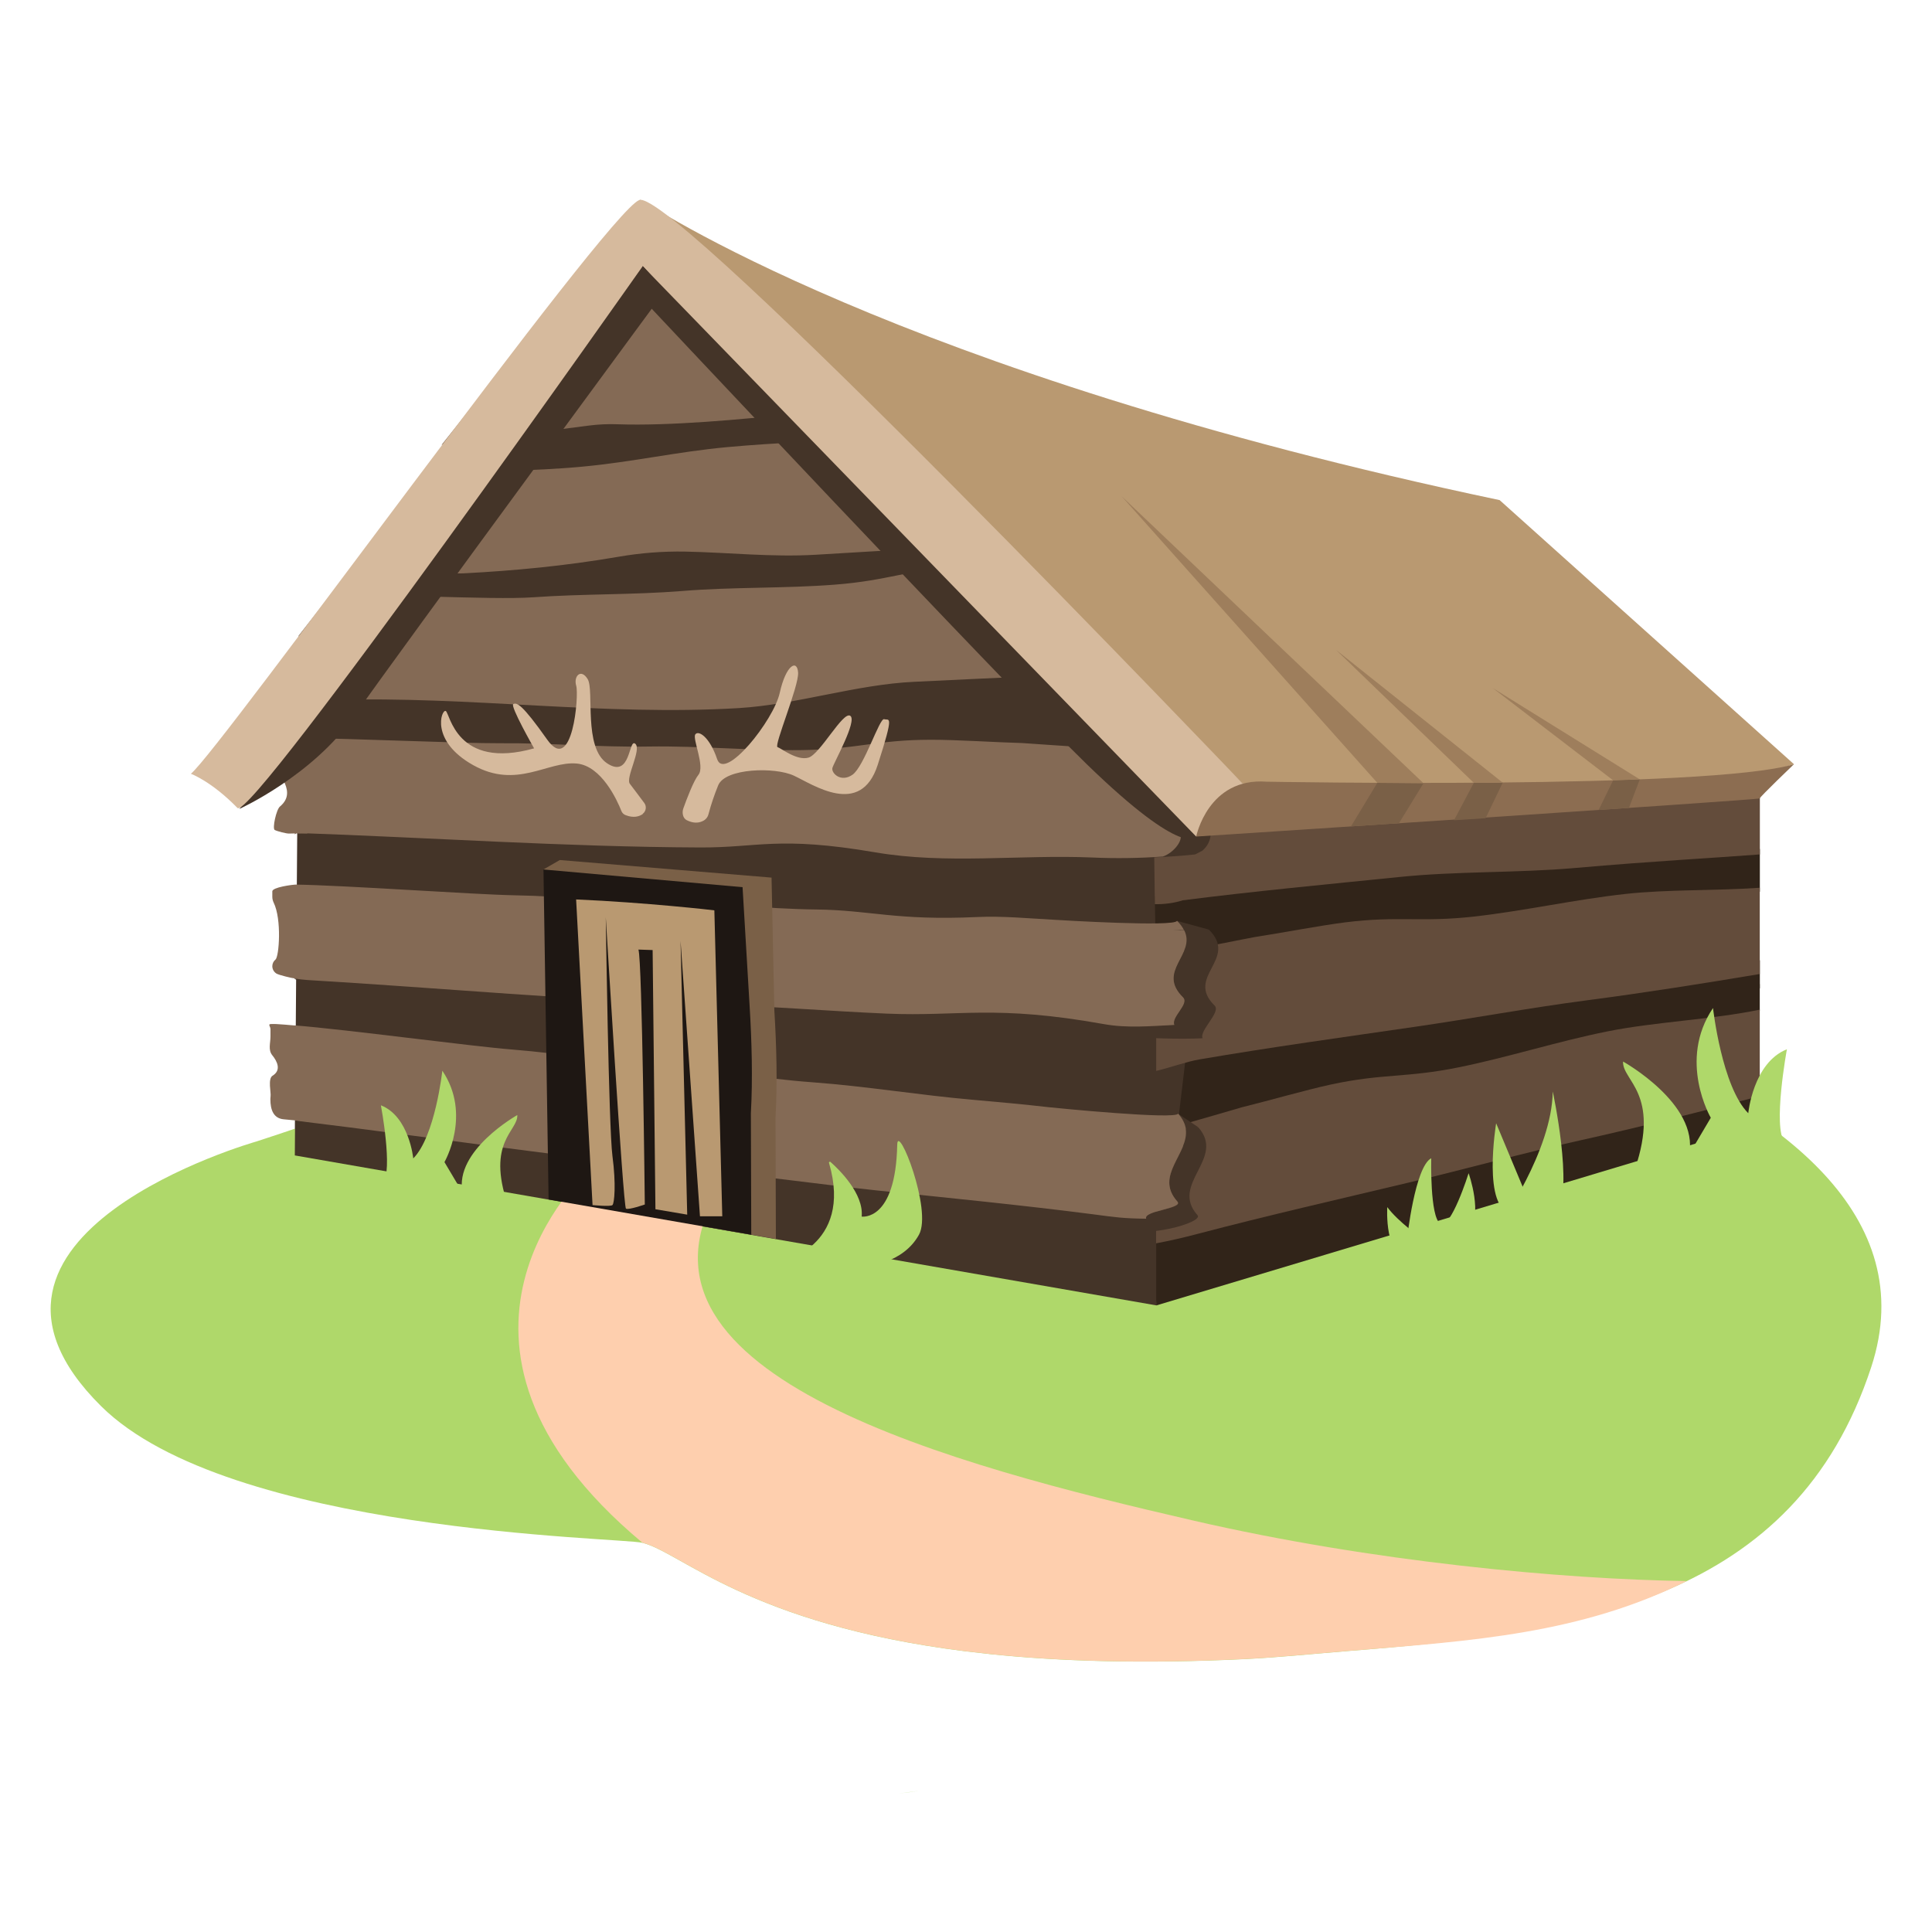 <?xml version="1.0" encoding="utf-8"?>
<!-- Generator: Adobe Illustrator 26.0.1, SVG Export Plug-In . SVG Version: 6.00 Build 0)  -->
<svg version="1.1" id="Layer_1" xmlns="http://www.w3.org/2000/svg" xmlns:xlink="http://www.w3.org/1999/xlink" x="0px" y="0px"
	 viewBox="0 0 2000 2000" style="enable-background:new 0 0 2000 2000;" xml:space="preserve">
<style type="text/css">
	.st0{fill:#AFD86A;}
	.st1{fill:#FECFAE;}
	.st2{fill:#312419;}
	.st3{fill:#443428;}
	.st4{fill:#846A55;}
	.st5{fill:none;}
	.st6{fill:#634C3B;}
	.st7{clip-path:url(#SVGID_00000018921290257851089550000004985278965093792702_);}
	.st8{fill:#D6BA9D;}
	.st9{fill:#7A6047;}
	.st10{fill:#1E1713;}
	.st11{fill:#B99971;}
	.st12{fill:#8C6D51;}
	.st13{fill:#9E7E5C;}
</style>
<path class="st0" d="M929.8,1856.7l23.8-3.2C945.9,1854.7,937.9,1855.8,929.8,1856.7z"/>
<path class="st1" d="M929.2,1856.8L929.2,1856.8l0.6-0.1L929.2,1856.8z"/>
<path class="st0" d="M1937.1,1415.2c-79.5,242.3-303.2,275.1-541.1,293.9c-36.9,3-72.8,6.7-107.3,8.4
	c-105.3,5.1-192.1,2.3-264.2-5.2l-0.6-0.1l-24.7-2.8c-223.9-28.1-294.3-102.5-334.2-112.3c-22.8-5.6-427.9-10.2-560.3-141.4
	c-179.4-177.8,160.6-274,160.6-274c61.1-19.5,106.5-39.9,120.8-23.3l960.4-169C1346.5,989.4,2040.5,1100,1937.1,1415.2z"/>
<path class="st2" d="M1285.9,1133.3c-3.2,0.8-47.3,15.3-89,27.8v-57.5c16.1-4.3,31.3-10.5,44.8-13c74.1-13.7,148.5-24.8,222.8-36.6
	c59.9-9.5,119.4-21.6,179.3-30.2c59.5-8.5,118.8-18.8,178-29.7v29c-49.7,10.9-108.6,13.5-157.7,24.3c-52,11.4-102.4,29.2-154,40.7
	c-54.6,12.1-78,6.6-132.3,19.5C1352,1113.7,1311.6,1126.3,1285.9,1133.3z"/>
<polygon class="st2" points="1195.3,1126.6 1821.7,1018.7 1821.7,1046.1 1640.3,1110.4 1196.9,1242.6 1196.9,1164.2 "/>
<polygon class="st3" points="1284.3,617.7 662.7,206.9 309.2,658.1 305.2,1196.1 1196.9,1351.3 "/>
<path class="st4" d="M1091.4,583.2c-26.4,0.9-68.5,1-94.8,2.7c-55.4,3.6-76.6,15-132.1,19.3c-52.6,4.1-105.5,2.3-158.3,6.6
	c-51.1,4.1-102.7,2.8-154.1,6.5c-45,3.2-161.5-4.8-206.5-0.4c-7.3,0.7-13.2,23-18.4,27.5c-25.2,22,20.6,29.3-4.9,51
	c-5.1,4.3-9.2,9.3-14.3,13.6c-5.9,5-4.9,8.2,3.2,10.4c11.2,3.1,22.9,4.5,34.6,4.2c139.8-4.2,279.5,16.8,419.2,8.4
	c60.2-3.7,121-24.4,181.4-27.2c75-3.5,150-7.6,225.1-9.2c24.3-0.5,48.5-2.4,72.5-5.7c-4.3-7.7,30.4-18.6,23-24.7
	c-33.8-27.8,26.9-60-6.8-87.9C1259.2,585,1097.4,582.9,1091.4,583.2z"/>
<polygon class="st5" points="1196.9,608.3 643.8,227.9 305.2,672.9 305.2,1196.1 1196.9,1351.3 "/>
<path class="st2" d="M1299.2,988.7c-3.5,0.7-56.8,14.7-102.2,25l-1.6-85.6c9.2,0.2,21.4-13.6,30.2-17.3
	c74.5-12.1,149.7-10.6,224.4-20.4c60.2-7.9,118.8-4.7,179-11.5c83.5-9.4,135.9,5.5,192.8,0v44.2c-45.5,4.1-95.6,2.1-139,8.2
	c-52.7,7.4-104.3,22.5-156.7,30.1c-55.3,7.9-78.2-1.2-133.3,7.7C1366.6,973.3,1325.2,983.4,1299.2,988.7z"/>
<path class="st2" d="M1634.9,1170.4c62.6-14,124.8-29.7,186.8-46v39.5l-624.8,187.5v-74.7c14.4-2.8,28.7-6,43-9.8
	c72.6-19.2,145.9-35.9,218.9-53.2C1517.7,1199.7,1576,1183.3,1634.9,1170.4z"/>
<path class="st2" d="M1287,808.1c-4,0.4-54,8.9-90.1,13.2l-1.6-64c5.2-0.3,12.3,11.7,18.5,10.2c74.9-5.8,150-9.1,224.9-13.1
	c60.4-3.2,122.5,1.9,182.9-0.4c88.1-3.4,123.8,2.4,184.6,0.7l15.6,24.2c-48.3,3.9-102.7,9-149.6,12.2c-52.9,3.5-104.9,1.5-157.5,5.2
	c-55.6,3.9-78.2-4.2-133.5,0.4C1354.9,798.8,1313.3,805,1287,808.1z"/>
<path class="st6" d="M1821.7,1045.2v89.5c-62,16.3-124.2,32.1-186.8,46c-59,13.1-117.2,29.4-176.2,43.4
	c-73,17.4-146.3,34.1-218.9,53.2c-14.3,3.8-28.6,7.1-43,9.8v-115.5c41.7-11.4,85.8-24.6,89-25.4c25.6-6.3,66.1-17.9,91.9-23.5
	c54.3-11.7,77.7-6.7,132.3-17.8c51.7-10.5,102.1-26.8,154-37.2C1713.2,1057.8,1772,1055.5,1821.7,1045.2z"/>
<path class="st6" d="M1241.7,1096.7c-13.5,2.3-28.7,8-44.8,11.9V989.5c45.4-8.1,98.7-19,102.2-19.5c26.1-4,67.4-11.9,93.6-15.2
	c55.1-6.9,78,0.2,133.3-6c52.4-5.9,104.1-17.6,156.7-23.4c43.4-4.8,93.5-3.2,139-6.4v89.3c-59.2,9.9-118.5,19.3-178,27.1
	c-59.9,7.8-119.4,18.9-179.3,27.6C1390.2,1073.8,1315.7,1084,1241.7,1096.7z"/>
<path class="st6" d="M1195.5,936l-1.5-117.1c36.1-4.4,89-10.5,93-11c26.2-3,67.9-9.1,94.2-11.3c55.4-4.6,78,3.5,133.5-0.4
	c52.6-3.7,104.7-1.6,157.5-5.2c46.8-3.1,101.3-8.3,149.6-12.2v105.7c-56.9,4.3-107.4,6.7-190.9,14c-60.2,5.3-122.4,3.2-182.6,9.4
	c-74.7,7.6-149.5,14.6-224,24.1C1215.4,934.9,1204.8,936.2,1195.5,936z"/>
<path class="st0" d="M1847.6,1182.7c-12.8-15.4,2.2-96.5,2.2-96.5c-35.1,13.9-40,66.2-40,66.2c-27.4-27.4-36.5-108.9-36.5-108.9
	c-36.8,54.5-2.3,113.6-2.3,113.6l-22.4,37.9c10.3-52.3-68.4-96.1-68.4-96.1c-1.1,19.8,39,32.7,12.2,111.6
	C1679.7,1247.8,1860.4,1198.1,1847.6,1182.7z"/>
<path class="st0" d="M1519.9,1276.2c16.1-18.2,0.4-61.7,0.4-61.7s-18.6,59.1-29.4,52.1c-10.8-7-9.3-67.6-9.3-67.6
	c-16.9,8.9-25,83.1-25,83.1S1503.8,1294.4,1519.9,1276.2z"/>
<polygon class="st3" points="1225.4,1191.8 1219.5,1152.9 1240.3,1166.8 "/>
<polygon class="st3" points="1241.3,970.6 1226.9,972.9 1218.4,953.3 1251.4,962.3 "/>
<g>
	<g>
		<g>
			<g>
				<defs>
					<polygon id="SVGID_1_" points="1196.9,604.1 666.1,198.1 305.2,651.3 305.2,1191.9 1196.9,1347.1 					"/>
				</defs>
				<clipPath id="SVGID_00000152248475756743969320000017876777059737900173_">
					<use xlink:href="#SVGID_1_"  style="overflow:visible;"/>
				</clipPath>
				<g style="clip-path:url(#SVGID_00000152248475756743969320000017876777059737900173_);">
					<path class="st4" d="M987.4,449.9c-26.4,1.3-68.5,1.9-94.8,3.9c-55.4,4.2-83.7,4-139.2,9c-52.5,4.8-98.1,15.4-150.8,20.3
						c-51.1,4.8-102.7,4.1-154,8.4c-44.9,3.8-47.9,106.3,31.7,102c51.7-2.7,104.6-7.6,160.3-17.2c22.6-3.9,45.6-5.7,68.6-5.3
						c44.9,0.9,89.5,5.9,134.8,3.3c74.9-4.4,149.8-9.4,224.9-11.9c24.2-0.8,48.4-3,72.4-6.6c-4.4-7.7,30.2-19,22.7-25
						c-34.1-27.4,26.2-60.3-7.8-87.8C1155.3,449.7,993.4,449.5,987.4,449.9z"/>
					<path class="st4" d="M942.1,310.1c-23.6,2.4-61.4,4.9-84.9,8c-49.5,6.4-81.7-26.7-131.3-19.6c-46.9,6.8-87.4,18.5-134.5,25.4
						c-45.6,6.7-85.3,42.8-131.2,49.1c-40.1,5.5-171.2,16.2-211.3,22.7c-6.5,1.1-4.1-6.5-8.5-2.1c-21.3,21.1,39.7,42,18.1,63
						c-4.3,4.2-7.7,8.9-12,13.1c-4.9,4.7-3.9,7.6,3.5,9.1c10.3,2.1,20.8,2.7,31.3,1.7c119.6-11.3,211.1-25,327.9-39.9
						c10-1.3,20.1-1.8,30.1-1.4c53.4,1.9,130.3-5.1,180-10.6c67.1-7.4,134.2-15.5,201.5-21.3c21.7-1.9,43.3-5,64.7-9.4
						c-4.3-6.7,26.2-18.4,19.2-23.5c-31.9-23,20.6-55.4-11.2-78.5C1092.9,302,947.6,309.5,942.1,310.1z"/>
					<path class="st4" d="M925.1,189c-23.6,2.4-61.4,4.9-84.9,8c-49.5,6.5-68.8,53.6-118.4,60.7c-46.9,6.7-93.6-27.5-140.7-20.6
						c-45.6,6.7-92,8.5-137.9,14.8c-40.1,5.5-171.2,16.2-211.3,22.7c-6.5,1.1-4.1-6.5-8.5-2.1c-21.3,21.1,39.7,42,18.1,63
						c-4.4,4.2-7.8,8.9-12.1,13.1c-4.9,4.7-3.9,7.6,3.5,9.1c10.3,2.1,20.8,2.7,31.3,1.7c125.2-11.9,250.8-19.6,375.7-35.3
						c53.9-6.8,108.2-10.6,162.3-16.6c67.1-7.4,134.2-15.5,201.5-21.3c21.7-1.9,43.3-5,64.7-9.4c-4.3-6.7,26.2-18.4,19.2-23.5
						c-31.9-23,20.6-55.4-11.2-78.5C1075.9,180.9,930.5,188.4,925.1,189z"/>
				</g>
			</g>
		</g>
	</g>
</g>
<path class="st0" d="M1460.4,1300.5c-27.8,3.7-24.3-50.9-24.3-50.9c10.9,14.8,35.4,32.2,35.4,32.2S1474.8,1298.6,1460.4,1300.5z"/>
<path class="st0" d="M1611.7,1256c17.4-25.7-4.3-126.1-4.3-126.1c-0.8,61.9-55,137.8-55,137.8S1594.3,1281.7,1611.7,1256z"/>
<path class="st0" d="M1565.3,1255.7c-31.5-2.4-16.5-92.9-16.5-92.9l33,79C1581.8,1241.8,1596.8,1258.1,1565.3,1255.7z"/>
<path class="st3" d="M1244.6,880.7l-7.4,3.8c-24.1,2.7-58.5,4-82.9,3.8c-75.1-0.5-150.2,1.4-225.2,2.7c-60.5,1-121-0.4-181.4,1.5
	c-139.9,4.4-279.8-0.2-419.6,0c-7.7,0-9.3-0.7-16.8-2.2v-11.6c0.6,0-4.8,0-4.2,0c139.8-0.2,279.7,4.4,419.5,0
	c60.4-1.9,120.9-0.5,181.4-1.5c75-1.2,150.2-3.2,225.3-2.7c24.2,0.2,48.5-1,72.6-3.6c11.4-4.2,14-11.2,6.7-17.5
	c-27.1-23.6,21.1-52.8,20.9-78.5c7.8-0.4,12.6-1.2,12.8-2.3c28.8,25.2-2,53.2,6.1,84.2C1254.8,866,1251.8,874.6,1244.6,880.7z"/>
<path class="st4" d="M305.2,863.8L305.2,863.8v-17.9C312,849.8,317.2,854.2,305.2,863.8z"/>
<path class="st4" d="M306.3,778.4c0.6,0,1.2-0.1,1.8,0C307.6,778.4,306.9,778.4,306.3,778.4l-1.8,50.8c6.6,4.1,11.6,8.7-0.6,17.9
	l-0.5,15c0.6,0,1.2,0,1.8,0.1c139.7,4.8,279.4,14.5,419.3,15.1c60.4,0.3,81-12.1,181.3,5c74,12.7,150.1,2.2,225.2,5.4
	c24.3,1.1,48.5,0.7,72.7-1c11.6-3.8,23.6-18.9,16.6-25.4c-26.2-24.6,13.8-43.8,14.5-69.5c-13.9,0.3-13.9,0.2,0-0.1
	c0.2-5.6-1.9-11.1-7.6-16.4c-1.4,6.7-162.8-5.9-169.1-6.1c-26.4-0.7-68.4-3.5-94.7-3.4c-55.5,0-77.3,9.9-133.1,10.7
	c-52.7,0.7-105.4-4.5-158.4-3.7c-51.3,0.9-102.7-3.8-154.2-3.4c-38.5,0.2-150.9-4.9-210.8-5.5L306.3,778.4z"/>
<path class="st3" d="M1257.4,1041c6.8,6.8-16.1,25.7-12.5,33.8c-24.2,1.2-55.8-0.1-80.1-1.8c-75-5.1-149.3-13.9-224.3-17.1
	c-60.5-2.6-120.8-7.6-181.2-9.4c-139.9-4-279.2-17-418.8-25.3c-11.6-0.7-23.1-3.1-34.1-7.2c-0.4-0.2-0.9-0.3-1.3-0.5v-0.7
	c4.2,0.8,8.4,1.3,12.6,1.5c139.6,8.3,278.9,21.4,418.8,25.4c60.4,1.7,120.8,6.8,181.2,9.4c75,3.2,150.1,5.8,225,10.9
	c24.2,1.7,48.5,2,72.7,0.8c-3.6-8.2,15.9-21.7,9-28.5c-27.7-27.3,13.9-44.3,1.2-69.5c9.3-0.3,25.5,1,25.8-0.5
	C1282.5,993.1,1226.4,1010.7,1257.4,1041z"/>
<path class="st3" d="M1227.6,1168.8c7.6-0.1,12.4-0.7,12.8-1.9c29,32.6-29.9,58.5-0.7,91.1c6.5,7.2-54.2,25.5-87.5,13.2
	c-74.5-9.6-149.3-16.9-223.9-24.7c-60.1-6.4-120-15.2-180.2-20.6c-139.3-12.6-277.6-34.2-416.4-51c-9-1.1-17.8-3.3-26.3-6.4v-8.4
	c1.8,0.3,3.6,0.6,5.5,0.8c138.8,16.8,277.1,38.4,416.4,51c60.1,5.5,120,14.3,180.2,20.6c74.6,7.8,149.4,15,223.9,24.7
	c24.2,3.1,31,4.3,55.2,4.6c-3.1-8.4,38.7-10.6,32.3-17.8C1194.5,1216.8,1231.4,1194.3,1227.6,1168.8z"/>
<path class="st4" d="M306.6,1149.7c-0.4,0.2-0.9,0.5-1.3,0.8v-50.2c10,9.3,22.7,18.5,7.1,28.2C306.7,1132,312.2,1146.1,306.6,1149.7
	z"/>
<path class="st4" d="M319.7,991.2c-5.1,3.6-9.5,7.9-14.5,11.6v-64.7C312.1,956.1,339.4,977.3,319.7,991.2z"/>
<path class="st8" d="M727.2,850.1c3-1.3,5.4-3.9,6.2-7.2c2.7-10.2,6.1-20.2,10.1-30c7.4-17.8,58.6-19.1,78.2-10
	c19.7,9,69.2,43.7,86.9-11.1c17.7-54.8,11.5-45.6,6.7-47.3c-4.8-1.7-20.7,49-32.8,57.5c-12.1,8.4-22.1-1.7-20.8-7s26-48.9,18.5-54
	s-31.3,39.9-43.3,43.3s-28-9.6-32-10.9c-4-1.3,22.1-62.9,21.3-77.1c-0.9-14.2-12.6-8.1-19,20.9c-6.4,28.9-57,91.8-64.8,68.7
	c-7.8-23.1-19.3-30.2-22.6-25.7c-3.3,4.5,10.3,33.2,3.2,41.9c-5,6.2-12,24.7-15.6,34.7c-1.6,4.4-0.6,10.3,3.6,12.3
	C717.1,852.1,722.5,852.3,727.2,850.1z"/>
<path class="st8" d="M665.3,842.5c3.5-2.6,4.3-7.7,1.7-11.2c-4.5-6-11.7-15.7-14.9-19.8c-5-6.1,12.5-35.8,5.5-41.6
	c-7-5.8-4.4,36.6-29.1,20.3c-24.7-16.3-13.2-75.6-20.1-87.1c-6.9-11.5-14.9-3.2-11.9,6.8c3,10-3.9,92.7-30,55.8
	c-26.1-36.9-31.3-38.5-35.1-36.9c-3.8,1.6,21.5,45.9,21.5,45.9c-80.7,22.6-87.1-36.7-91.5-38.7c-4.4-1.9-16.6,30.9,28.5,56.1
	c45.1,25.2,76.9-4.4,107.1-1.7c25.8,2.4,42,38.3,46.2,49c0.8,2.1,2.5,3.8,4.6,4.5c8.1,3.1,13.8,1.4,17.6-1.2
	C665.5,842.8,665.5,842.8,665.3,842.5z"/>
<path class="st4" d="M283.3,934.4c8.5,17.3,5.6,55.9,1.9,58.9c-2.1,1.7-3.3,4.3-3.3,6.9c0,3.1,1.6,5.9,4.2,7.6
	c2.6,1.6,16.4,4.9,19.2,5.1h0.1v0.1c4.2,0.7,8.4,1.2,12.6,1.5c139.6,8.3,278.9,21.3,418.8,25.4c60.4,1.7,120.7,6.8,181.2,9.4
	c75,3.2,111.3-9.5,225,10.9c24,4.3,48.5,2,72.7,0.8c-3.6-8.1,15.8-21.7,9-28.5c-27.8-27.4,13.8-44.3,1.2-69.5c-1.7,0-5.4,0-11-0.2
	c4.2,0,7.8,0,10.7-0.1c-1.9-3.6-4.3-6.8-7.2-9.5c-1.6,6.6-121.6-0.7-127.8-1.1c-26.3-1.4-52.7-4-79.1-2.8
	c-83.7,3.9-110.9-7.2-166.6-7.8c-52.7-0.6-105.3-7.1-158.2-7.5c-51.3-0.5-102.6-6.3-154-7.2c-42.5-0.8-174.6-10.3-227.4-11.1v0.1
	c-2.6,0-23.4,2.7-23.4,6.9v5.7C281.9,930.5,282.4,932.5,283.3,934.4z"/>
<path class="st4" d="M279.9,1137.4v0.6c0,10.7,3.1,19.7,13.8,20.7c3.5,0.3,7.3,0.7,11.6,1.1v0.1c1.8,0.3,3.7,0.6,5.5,0.8
	c138.8,16.8,277.1,38.4,416.4,51c60.2,5.5,120.1,14.2,180.2,20.6c74.6,7.8,149.4,15.1,223.9,24.7c24.2,3.2,31,4.3,55.2,4.6
	c-3.1-8.3,38.8-10.6,32.3-17.8c-24.3-27.1,12.4-49.6,8.7-75.2h0.1c-0.8-5.1-3.2-10.4-8-15.8c-2,6.5-127.4-5.9-133.7-6.6
	c-26.2-3-52.4-5.4-78.7-7.7c-55.3-4.8-110.2-14-165.8-18.1c-52.6-3.8-104.6-13.5-157.5-17.2c-51.1-3.6-102-12.6-153.3-16.7
	c-42.1-3.3-172.1-20.8-225.3-25v0.1c-7.5-0.7-14-1.2-19.2-1.5c-2-0.1-4-0.1-6,0c-2.9,0.2-0.1,2.6-0.1,5.4c0,2.1,0,4.7,0,7.3
	c0,7.1-2.6,14,1.8,19.5c5.1,6.3,9.8,15.5,0.3,21.3c-5,3.1-1.4,17.6-2,21.2C280,1135.7,279.9,1136.5,279.9,1137.4z"/>
<path class="st9" d="M802.8,1156.9l0.4,125.7l-209.8-36.5L580.2,909l-17.7-8.9l17-9.8l219.2,18.2l2.9,137.4
	C803.8,1081.9,804.9,1121.1,802.8,1156.9z"/>
<path class="st1" d="M1235,1574c185.6,42.9,383.8,60.9,511.1,62.7c-109,54.3-220.2,62-350.1,72.3c-36.9,3-72.8,6.7-107.3,8.4
	c-105.3,5.1-192.1,2.3-264.2-5.2l-0.6-0.1l-24.7-2.8C775.3,1681.2,704.9,1606.8,665,1597c-251-209.5-56.6-384.6-56.6-384.6
	l134.4,21.4C633.3,1424.8,989.4,1517.4,1235,1574z"/>
<path class="st10" d="M768.7,918.4l7.3,123c2.2,36,3.3,75.2,1.3,111.1l0.4,125.7l-209.8-36.5l-5.3-341.6L768.7,918.4z"/>
<path class="st11" d="M739.5,942.4l8.2,316.7h-23.1l-20.1-285l6.9,283.3l-32.9-5.6l-2.9-268.3l-14.7-0.5
	c3.9,10.7,6.6,263.9,6.6,263.9s-16.6,5.8-19.5,4.3s-20.9-301.6-20.9-301.6s3,217.7,6.9,247.1s2,49,0,50.8s-20.6,0-20.6,0l-17-316.4
	C668.5,934.2,739.6,942.3,739.5,942.4z"/>
<path class="st4" d="M318,862.8c-20.8,0.3,1.8-0.4-19,0.1c-2.8,0-11.9-2.3-14.6-3.7c-2.7-1.4,1.6-21.2,5.4-24.3
	c17.4-14.6-0.1-32-10-48.6c-0.2-0.3-0.4-0.7-0.6-1.2c-4-8.4,1-18.6,10.2-20c0.3,0,0.6-0.1,0.9-0.1c13.1-1.2,17.7-0.2,43.1-1
	L318,862.8z"/>
<path class="st3" d="M665.3,275.5l36.7,7c0,0-291.7,396-335,458.3s-119.2,96.6-119.2,96.6L665.3,275.5z"/>
<path class="st11" d="M1304,828.5l477-13.8l76.1-23.6l-304.7-273.4C925.6,385.8,664.1,207,664.1,207L1304,828.5z"/>
<path class="st8" d="M665.4,275.4c0,0-405.2,575.9-419.6,561C219,808.8,197.6,801,197.6,801c30.5-24.8,429.3-579.8,464.1-593.9
	S1286,810.7,1286,810.7s28.4,8.9,0.9,21c-31.7,14-48.6,34.3-48.6,34.3C1197.5,863,665.4,275.4,665.4,275.4z"/>
<path class="st12" d="M1238.3,866c0,0,583.4-38,583.4-39.5s35.4-35.4,35.4-35.4c-88.4,26.5-546,18.1-546,18.1
	C1250.5,804.7,1238.3,866,1238.3,866z"/>
<polygon class="st9" points="1425.8,810.4 1398.5,855.5 1448.2,852.2 1473.6,810.8 "/>
<polygon class="st13" points="1161.1,513.7 1425.8,810.4 1473.6,810.8 "/>
<polygon class="st9" points="1525.7,810.4 1505.2,849.1 1537.9,847 1555.6,810.2 "/>
<polygon class="st13" points="1383.2,672.9 1525.7,810.4 1555.6,810.2 "/>
<polygon class="st9" points="1669.9,807.8 1654.9,838.5 1686.3,836.3 1697.5,806.8 "/>
<polygon class="st13" points="1545.2,712.2 1669.9,807.8 1697.5,806.8 "/>
<path class="st3" d="M665.3,275.5l-1.3,32.8c0,0,374.2,398.6,461,482.8c102.1,99.1,113.3,74.9,113.3,74.9L665.3,275.5z"/>
<path class="st0" d="M396.4,1224.6c10.6-12.9-2.1-80.4-2.1-80.4c29.3,11.5,33.5,55,33.5,55c22.7-22.9,30.1-90.8,30.1-90.8
	c30.7,45.3,2.2,94.6,2.2,94.6l18.7,31.5c-8.8-43.5,56.7-80.2,56.7-80.2c1,16.5-32.3,27.3-9.8,93
	C536.3,1278.4,385.8,1237.5,396.4,1224.6z"/>
<path class="st0" d="M951.3,1278.2c14.1-25.5-22.1-116.7-22.5-93.1c-1.6,79.8-36.8,74.3-36.8,74.3c2.3-23.7-23.4-48.7-32-56.3l0,0
	c-0.3-0.5-0.9-0.6-1.4-0.3s-0.6,0.9-0.3,1.4c25.1,86.8-51.1,102.5-51.1,102.5S919.7,1335.3,951.3,1278.2z"/>
</svg>
